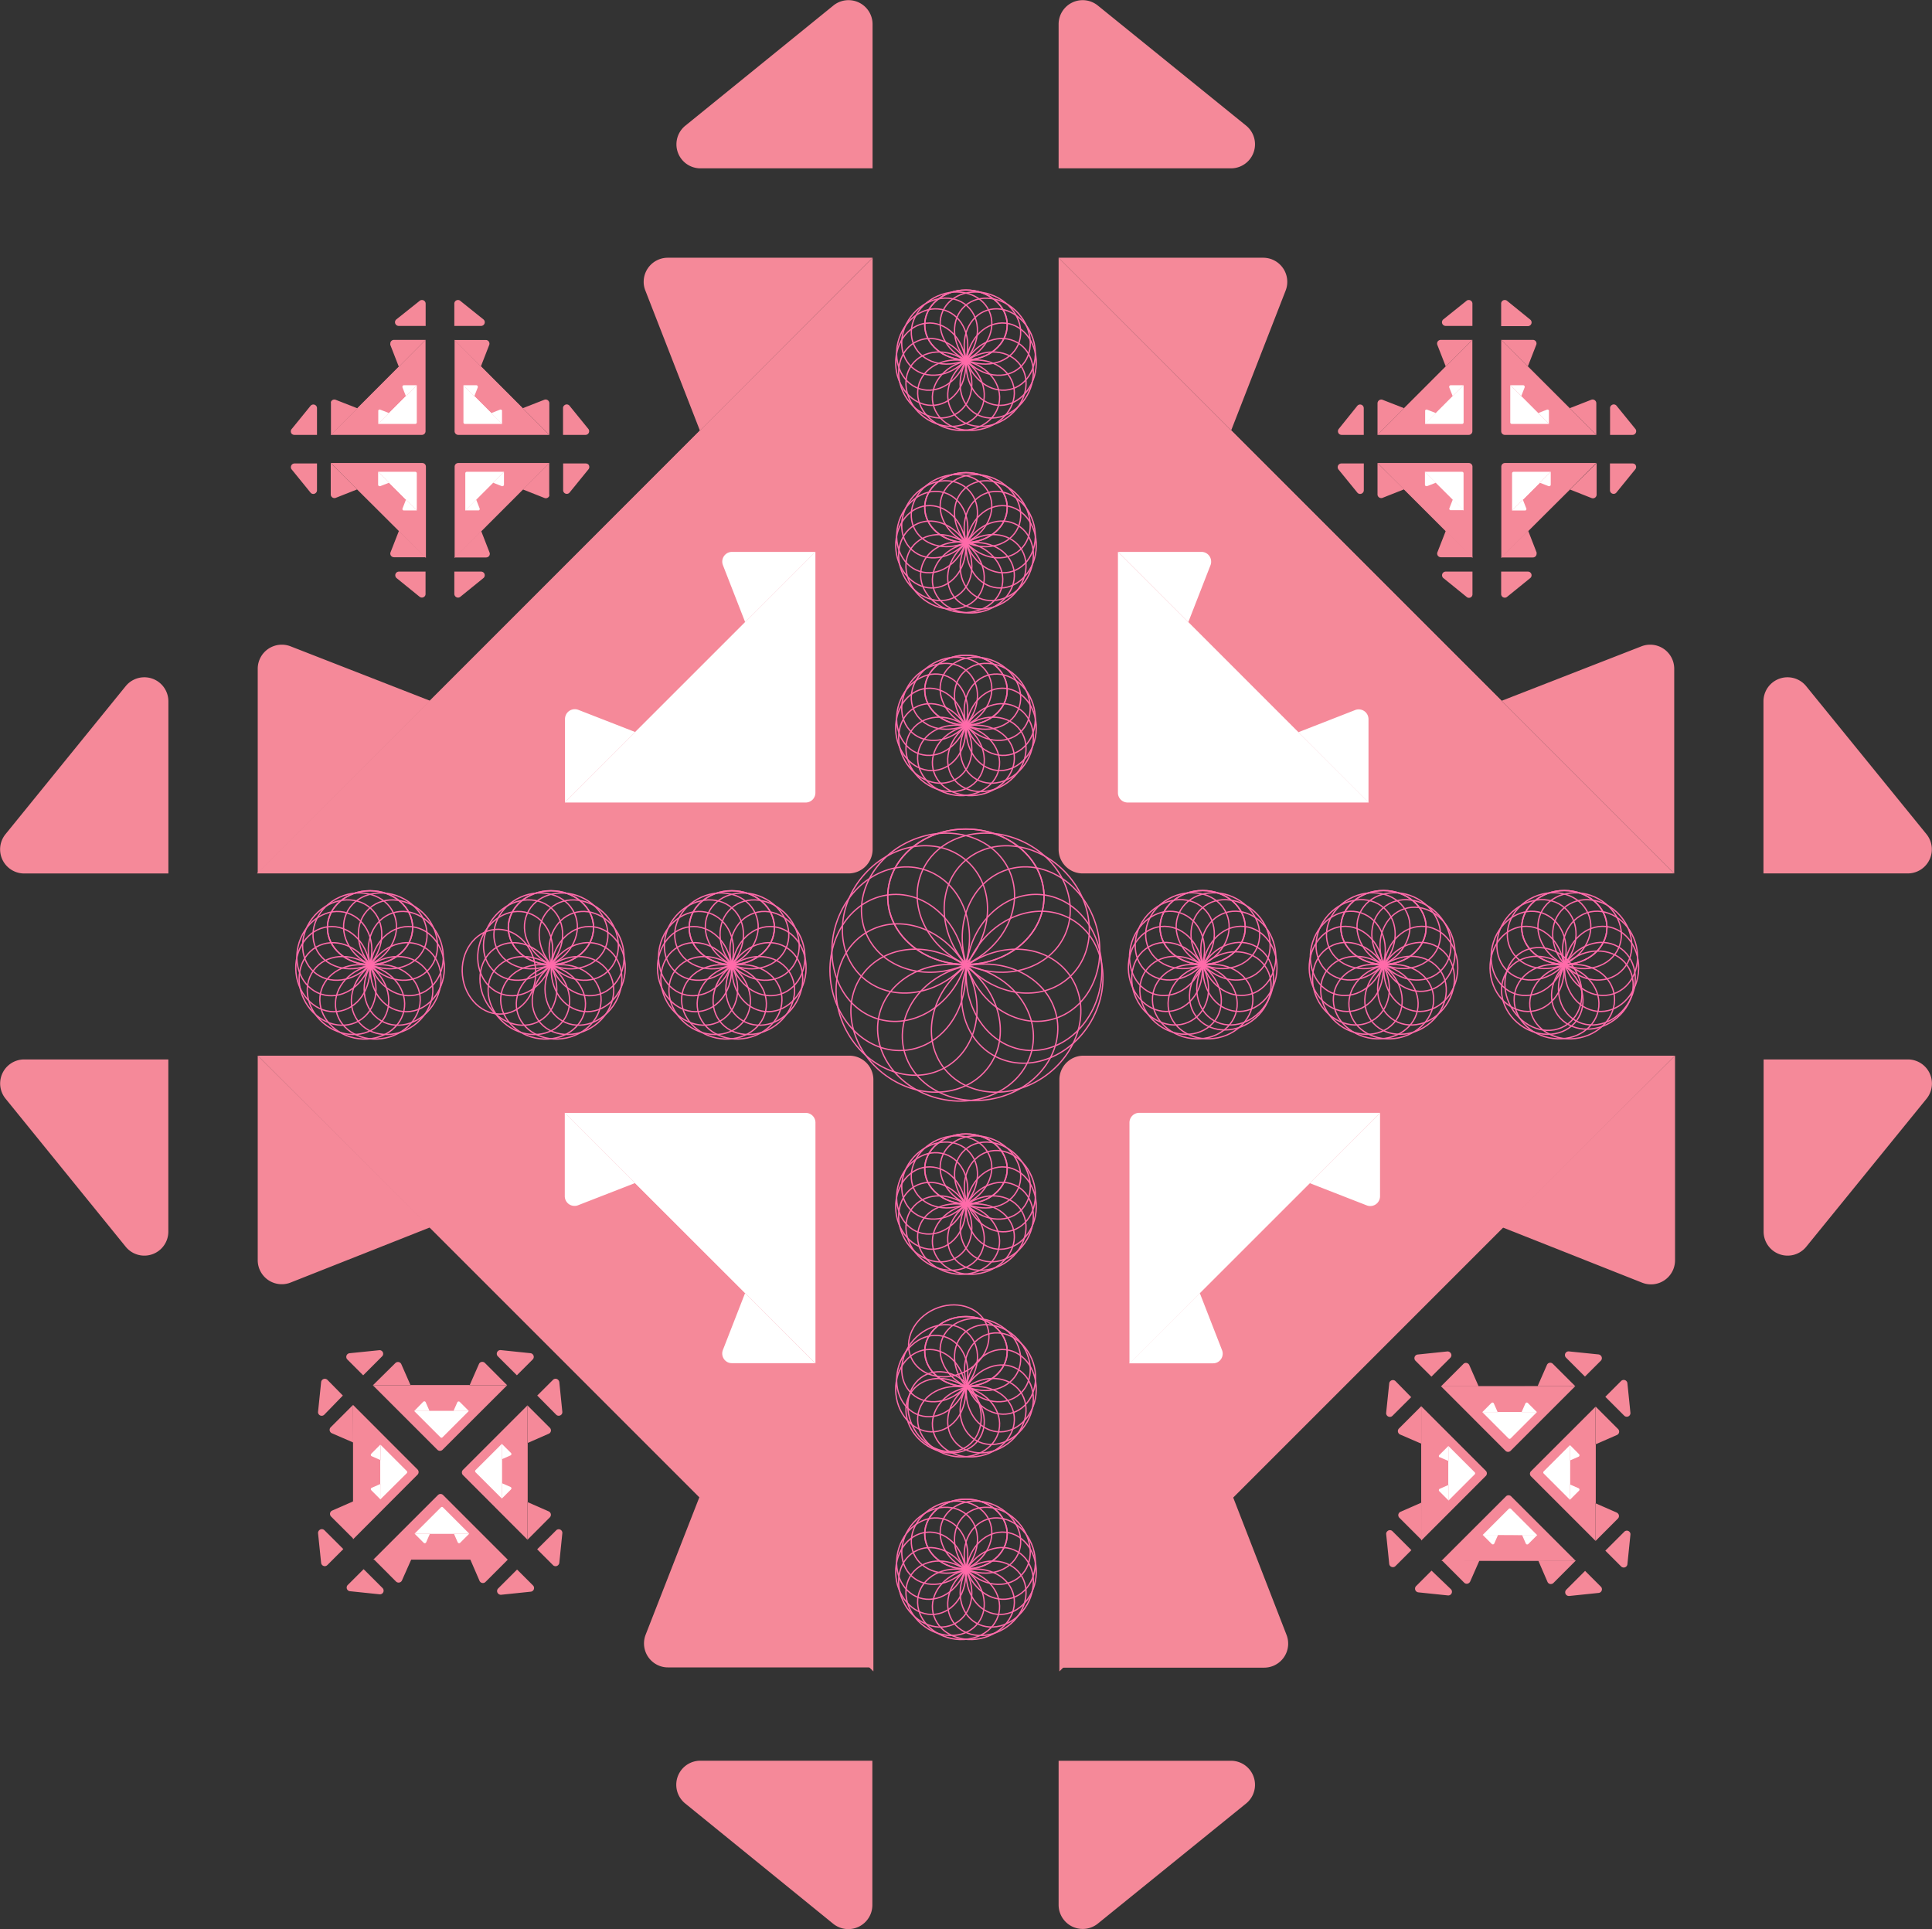 <svg xmlns="http://www.w3.org/2000/svg" viewBox="0 0 375.19 374.61"><rect x="0" y="0" width="375.19" height="374.61" fill="#333333" stroke="none"/><defs><style>.cls-1{fill:#f58999;}.cls-2{fill:#fff;}.cls-3{fill:none;stroke:#ff6aa9;stroke-miterlimit:10;stroke-width:0.25px;}</style></defs><g id="Layer_2" data-name="Layer 2"><g id="Layer_1-2" data-name="Layer 1"><path id="path1977" class="cls-1" d="M169.45,50.05H129.71A4.68,4.68,0,0,0,125,54.72a4.53,4.53,0,0,0,.33,1.71l40.23,103.26a4.67,4.67,0,0,1-6.05,6.05L56.43,125.51a4.68,4.68,0,0,0-6.38,4.35v39.75Z"/><path id="path1985" class="cls-1" d="M325.13,169.61H210.25a4.68,4.68,0,0,1-4.67-4.68V50.05"/><path id="path1997" class="cls-1" d="M205.73,323.84h39.75a4.67,4.67,0,0,0,4.36-6.37L209.76,214.26a4.66,4.66,0,0,1,6.07-6l103.06,40.82a4.67,4.67,0,0,0,6.07-2.62,4.82,4.82,0,0,0,.33-1.72V205Z"/><path id="path1975" class="cls-1" d="M49.9,169.61H164.79a4.68,4.68,0,0,0,4.67-4.68V50.05"/><path id="path1987" class="cls-1" d="M325.13,169.61V129.86a4.67,4.67,0,0,0-6.37-4.35L215.49,165.75a4.67,4.67,0,0,1-6.05-6.05L249.67,56.42a4.68,4.68,0,0,0-4.35-6.37H205.58"/><path id="path1995" class="cls-1" d="M325.29,205H210.4a4.67,4.67,0,0,0-4.67,4.67V324.57"/><path id="path2005" class="cls-1" d="M50.05,205H164.94a4.67,4.67,0,0,1,4.67,4.67V324.57"/><path id="path2007" class="cls-1" d="M50.05,205v39.7a4.67,4.67,0,0,0,6.4,4.35l103.18-40.83a4.68,4.68,0,0,1,6.07,6.05L125.37,317.47a4.66,4.66,0,0,0,2.65,6,4.5,4.5,0,0,0,1.7.32h39.73"/><path id="path1981" class="cls-1" d="M205.58,32.7v-28a4.67,4.67,0,0,1,7.62-3.62L242,24.4A4.67,4.67,0,0,1,239,32.69H205.58"/><path id="path1983" class="cls-1" d="M169.45,32.7v-28a4.67,4.67,0,0,0-7.62-3.62L133.1,24.4A4.66,4.66,0,0,0,136,32.69h33.42"/><path id="path1991" class="cls-1" d="M342.49,205.73v33.42a4.66,4.66,0,0,0,8.29,2.94l23.36-28.74a4.68,4.68,0,0,0-3.63-7.62h-28"/><path id="path1993" class="cls-1" d="M342.49,169.61h28a4.68,4.68,0,0,0,3.63-7.62l-23.37-28.75a4.67,4.67,0,0,0-8.29,2.95v33.42"/><path id="path2001" class="cls-1" d="M169.45,341.91H136a4.67,4.67,0,0,0-2.95,8.29l28.74,23.36a4.67,4.67,0,0,0,7.62-3.63v-28"/><path id="path2003" class="cls-1" d="M205.58,341.91v28a4.68,4.68,0,0,0,7.62,3.63L242,350.21a4.67,4.67,0,0,0-2.95-8.29H205.58"/><path id="path2011" class="cls-1" d="M32.7,169.61V136.19a4.67,4.67,0,0,0-8.29-2.95L1.06,162a4.68,4.68,0,0,0,3.62,7.62h28"/><path id="path2013" class="cls-1" d="M32.7,205.73h-28a4.67,4.67,0,0,0-3.62,7.62L24.4,242.09a4.66,4.66,0,0,0,8.29-2.94V205.73"/><g id="g2019"><path id="path2015" class="cls-1" d="M279.83,269.19l12.53,12.54a.71.71,0,0,0,1,0h0l12.54-12.54"/><path id="path2017" class="cls-1" d="M305.92,269.19l-4.34-4.33a.71.71,0,0,0-1-.05.8.8,0,0,0-.18.27l-6.87,15.65a.7.7,0,0,1-.92.4.66.66,0,0,1-.4-.4l-6.87-15.63a.72.72,0,0,0-.93-.39.7.7,0,0,0-.24.17l-4.34,4.34Z"/></g><path id="path2021" class="cls-1" d="M311.75,271.24l3.06-3.06a.72.72,0,0,1,1.23.44l.58,5.68a.71.71,0,0,1-1.22.59l-3.65-3.65"/><path id="path2023" class="cls-1" d="M307.81,267.3l3.06-3.06a.7.7,0,0,0,0-1,.75.75,0,0,0-.47-.23l-5.68-.58a.71.71,0,0,0-.59,1.22l3.65,3.65"/><g id="g2029"><path id="path2025" class="cls-1" d="M309.86,299.23l-12.54-12.54a.7.7,0,0,1,0-1v0l12.54-12.53"/><path id="path2027" class="cls-1" d="M309.86,299.23l4.33-4.34a.7.7,0,0,0,0-1,.81.81,0,0,0-.24-.17l-15.66-6.87a.7.7,0,0,1-.4-.92.69.69,0,0,1,.4-.4L314,278.66a.71.71,0,0,0,.38-.93.66.66,0,0,0-.17-.24l-4.33-4.34"/></g><path id="path2031" class="cls-1" d="M307.81,305.06l-3.65,3.65a.72.72,0,0,0,0,1,.76.76,0,0,0,.59.21l5.68-.59a.71.71,0,0,0,.66-.76.69.69,0,0,0-.22-.47l-3.06-3.06"/><path id="path2033" class="cls-1" d="M311.75,301.12l3.06,3.06a.72.72,0,0,0,1.23-.43l.58-5.69a.7.7,0,0,0-1.22-.58l-3.65,3.64"/><g id="g2039"><path id="path2035" class="cls-1" d="M306,303.1l-12.54-12.53a.71.71,0,0,0-1,0l0,0L279.92,303.1"/><path id="path2037" class="cls-1" d="M280,303l4.34,4.34a.71.71,0,0,0,1,0,.81.81,0,0,0,.17-.24l6.89-15.64a.71.71,0,0,1,.92-.4.78.78,0,0,1,.4.4l6.79,15.7a.7.7,0,0,0,.92.39.6.6,0,0,0,.25-.16l4.33-4.34Z"/></g><path id="path2041" class="cls-1" d="M274.07,301l-3.65-3.65a.7.7,0,0,0-1,0,.68.68,0,0,0-.22.63l.58,5.68a.71.71,0,0,0,.76.66.69.69,0,0,0,.47-.22l3.06-3.06"/><path id="path2043" class="cls-1" d="M278,305,275,308a.72.72,0,0,0,0,1,.74.74,0,0,0,.47.22l5.68.59a.72.72,0,0,0,.81-.6.7.7,0,0,0-.22-.63L278,305"/><g id="g2049"><path id="path2045" class="cls-1" d="M276,273.07l12.54,12.54a.71.71,0,0,1,0,1v0L276,299.16"/><path id="path2047" class="cls-1" d="M276,273.07l-4.33,4.33a.71.71,0,0,0,0,1,.68.68,0,0,0,.26.18l15.71,6.8a.71.71,0,0,1,.4.93.67.67,0,0,1-.4.39l-15.66,6.87a.71.71,0,0,0-.38.93.67.67,0,0,0,.16.24l4.34,4.34"/></g><path id="path2051" class="cls-1" d="M278,267.31l3.65-3.64a.7.7,0,0,0,0-1,.72.72,0,0,0-.63-.23l-5.68.59a.71.71,0,0,0-.66.76.72.72,0,0,0,.22.47l3.06,3.05"/><path id="path2053" class="cls-1" d="M274,271.26,271,268.2a.71.71,0,0,0-1,0,.69.69,0,0,0-.22.46l-.59,5.69a.72.72,0,0,0,.65.79.7.7,0,0,0,.58-.21l3.65-3.64"/><g id="g2059"><path id="path2055" class="cls-1" d="M72.4,269l12.54,12.53a.71.71,0,0,0,1,0l0,0L98.49,269"/><path id="path2057" class="cls-1" d="M98.49,269l-4.33-4.34a.72.72,0,0,0-1,0,.63.63,0,0,0-.16.24l-6.87,15.66a.71.71,0,0,1-1.32,0l-6.87-15.64a.71.71,0,0,0-.93-.38.67.67,0,0,0-.24.16L72.42,269Z"/></g><path id="path2061" class="cls-1" d="M104.33,271l3.06-3.05a.7.7,0,0,1,1,0,.78.78,0,0,1,.23.47l.58,5.69a.7.7,0,0,1-.59.8.68.68,0,0,1-.63-.22L104.33,271"/><path id="path2063" class="cls-1" d="M100.39,267.05l3.06-3.06a.71.71,0,0,0,0-1,.69.69,0,0,0-.47-.22l-5.68-.59a.71.71,0,0,0-.59,1.23l3.65,3.64"/><g id="g2069"><path id="path2065" class="cls-1" d="M102.44,299,89.9,286.44a.72.72,0,0,1,0-1h0l12.54-12.54"/><path id="path2067" class="cls-1" d="M102.44,299l4.33-4.34a.72.72,0,0,0-.22-1.17L90.9,286.62a.72.72,0,0,1,0-1.33l15.65-6.87a.7.7,0,0,0,.39-.92.74.74,0,0,0-.17-.25l-4.33-4.33"/></g><path id="path2071" class="cls-1" d="M100.39,304.81l-3.65,3.65a.71.71,0,0,0,0,1,.73.73,0,0,0,.63.22l5.68-.59a.71.71,0,0,0,.66-.76.69.69,0,0,0-.22-.47l-3.06-3.06"/><path id="path2073" class="cls-1" d="M104.33,300.87l3.06,3.06a.7.7,0,0,0,1,0,.75.75,0,0,0,.23-.46l.58-5.69a.71.71,0,0,0-.6-.81.7.7,0,0,0-.62.23l-3.65,3.64"/><g id="g2079"><path id="path2075" class="cls-1" d="M98.59,302.86,86.05,290.32a.71.71,0,0,0-1,0h0L72.5,302.86"/><path id="path2077" class="cls-1" d="M72.58,302.78l4.33,4.34a.72.72,0,0,0,1,0,.63.63,0,0,0,.16-.24L85,291.27a.71.71,0,0,1,.93-.4.67.67,0,0,1,.39.4l6.8,15.7a.72.72,0,0,0,.92.39.85.85,0,0,0,.25-.17l4.33-4.33Z"/></g><path id="path2081" class="cls-1" d="M66.65,300.79,63,297.15a.71.71,0,0,0-1,0,.72.72,0,0,0-.23.63l.59,5.69a.72.72,0,0,0,.76.66.75.75,0,0,0,.47-.23l3.06-3.06"/><path id="path2083" class="cls-1" d="M70.59,304.74l-3.06,3.05a.71.71,0,0,0,0,1A.69.69,0,0,0,68,309l5.68.59a.71.71,0,0,0,.81-.6.74.74,0,0,0-.22-.63l-3.65-3.64"/><g id="g2089"><path id="path2085" class="cls-1" d="M68.56,272.82l12.53,12.54a.72.72,0,0,1,0,1h0L68.56,298.92"/><path id="path2087" class="cls-1" d="M68.56,272.82l-4.34,4.34a.71.71,0,0,0,0,1,.7.7,0,0,0,.25.17l15.71,6.8a.72.72,0,0,1,0,1.33l-15.66,6.87a.7.7,0,0,0-.38.92.67.67,0,0,0,.16.25l4.34,4.33"/></g><path id="path2091" class="cls-1" d="M70.53,267.07l3.64-3.65a.7.7,0,0,0-.58-1.22l-5.69.58a.71.71,0,0,0-.65.76.69.69,0,0,0,.22.47l3.06,3.06"/><path id="path2093" class="cls-1" d="M66.58,271l-3-3.05a.72.72,0,0,0-1,0,.69.69,0,0,0-.22.47l-.59,5.68a.71.71,0,0,0,1.23.59L66.58,271"/><g id="g2099"><path id="path2095" class="cls-1" d="M64.21,84.45H81.93a.71.71,0,0,0,.71-.71V66"/><path id="path2097" class="cls-1" d="M82.66,66H76.52a.7.7,0,0,0-.72.7.69.69,0,0,0,0,.28l6.21,15.94a.7.7,0,0,1-.36.93.68.68,0,0,1-.59,0L65.2,77.64a.71.71,0,0,0-.93.39.69.69,0,0,0,0,.28v6.14Z"/></g><path id="path2101" class="cls-1" d="M88.23,63.32V59a.7.7,0,0,1,.68-.74.65.65,0,0,1,.5.18L93.85,62A.71.71,0,0,1,94,63a.72.72,0,0,1-.61.29H88.24"/><path id="path2103" class="cls-1" d="M82.66,63.32V59a.71.71,0,0,0-.68-.74.68.68,0,0,0-.51.18L77,62a.71.71,0,0,0-.15,1,.72.72,0,0,0,.6.29h5.16"/><g id="g2109"><path id="path2105" class="cls-1" d="M106.68,84.45H89a.72.72,0,0,1-.72-.7h0V66"/><path id="path2107" class="cls-1" d="M106.68,84.45V78.31a.72.72,0,0,0-1-.67L89.76,83.85a.71.71,0,0,1-.94-.36.69.69,0,0,1,0-.58L95,67a.72.72,0,0,0-.39-.93.71.71,0,0,0-.29-.05H88.23"/></g><path id="path2111" class="cls-1" d="M109.36,90v5.16a.71.71,0,0,0,.67.74.7.7,0,0,0,.61-.29l3.6-4.43a.72.72,0,0,0,0-1,.78.78,0,0,0-.51-.18h-4.32"/><path id="path2113" class="cls-1" d="M109.36,84.45h4.31a.71.71,0,0,0,.74-.68.68.68,0,0,0-.18-.51l-3.6-4.43a.7.7,0,0,0-1-.15.68.68,0,0,0-.29.6v5.16"/><g id="g2119"><path id="path2115" class="cls-1" d="M106.7,89.91H89a.71.71,0,0,0-.71.71v17.73"/><path id="path2117" class="cls-1" d="M88.25,108.25h6.14a.71.71,0,0,0,.73-.7.71.71,0,0,0-.06-.28L88.87,91.34a.72.72,0,0,1,.37-.94.69.69,0,0,1,.58,0l15.91,6.3a.72.72,0,0,0,.93-.38.58.58,0,0,0,0-.29V89.91Z"/></g><path id="path2121" class="cls-1" d="M82.66,111H77.5a.71.71,0,0,0-.74.68.73.73,0,0,0,.28.6l4.44,3.6a.72.72,0,0,0,1-.09.67.67,0,0,0,.16-.47V111"/><path id="path2123" class="cls-1" d="M88.23,111v4.32a.73.73,0,0,0,.72.73.71.71,0,0,0,.46-.17l4.44-3.6a.71.71,0,0,0-.46-1.28H88.24"/><g id="g2129"><path id="path2125" class="cls-1" d="M64.23,89.91H82a.71.71,0,0,1,.71.71v17.73"/><path id="path2127" class="cls-1" d="M64.23,89.91V96a.71.71,0,0,0,.7.72.61.61,0,0,0,.29-.05l15.92-6.3a.7.7,0,0,1,.94.35.69.69,0,0,1,0,.58l-6.23,15.93a.7.7,0,0,0,.38.92.75.75,0,0,0,.29.06h6.14"/></g><path id="path2131" class="cls-1" d="M61.56,84.45V79.29a.71.71,0,0,0-.68-.74.72.72,0,0,0-.6.29l-3.6,4.43a.71.71,0,0,0,0,1,.78.78,0,0,0,.51.18h4.32"/><path id="path2133" class="cls-1" d="M61.56,90H57.23a.71.71,0,0,0-.74.68.68.68,0,0,0,.18.51l3.6,4.43a.7.7,0,0,0,1,.15.7.7,0,0,0,.29-.6V90"/><path id="path1973" class="cls-1" d="M285.94,111h-5.16a.71.71,0,0,0-.45,1.28l4.44,3.6a.7.7,0,0,0,1,0,.73.73,0,0,0,.18-.51V111"/><g id="g2139"><path id="path2135" class="cls-1" d="M267.49,84.45h17.73a.71.71,0,0,0,.71-.71V66"/><path id="path2137" class="cls-1" d="M285.94,66h-6.13a.71.71,0,0,0-.73.69.93.93,0,0,0,.05.29l6.22,15.94a.71.71,0,0,1-.38.93.68.68,0,0,1-.56,0L268.5,77.64a.73.73,0,0,0-.94.42.74.74,0,0,0-.05.25v6.14Z"/></g><path id="path2141" class="cls-1" d="M291.52,63.32V59a.69.69,0,0,1,.68-.74.68.68,0,0,1,.5.18l4.44,3.6a.71.71,0,0,1,.15,1,.72.72,0,0,1-.61.29h-5.15"/><path id="path2143" class="cls-1" d="M285.94,63.32V59a.7.7,0,0,0-.68-.74.65.65,0,0,0-.5.18L280.32,62a.71.71,0,0,0-.15,1,.72.72,0,0,0,.6.29h5.16"/><g id="g2149"><path id="path2145" class="cls-1" d="M310,84.45H292.24a.71.71,0,0,1-.71-.71V66"/><path id="path2147" class="cls-1" d="M310,84.45V78.31a.72.72,0,0,0-1-.67l-15.93,6.21a.72.72,0,0,1-.94-.94L298.32,67a.7.7,0,0,0-.67-1h-6.13"/></g><path id="path2151" class="cls-1" d="M312.65,90v5.16a.71.71,0,0,0,.68.74.69.69,0,0,0,.6-.29l3.6-4.43a.72.72,0,0,0,0-1A.78.78,0,0,0,317,90h-4.32"/><path id="path2153" class="cls-1" d="M312.65,84.45H317a.71.71,0,0,0,.74-.68.68.68,0,0,0-.18-.51l-3.6-4.43a.7.7,0,0,0-1-.15.68.68,0,0,0-.29.6v5.16"/><g id="g2159"><path id="path2155" class="cls-1" d="M310,89.91H292.26a.71.71,0,0,0-.71.71v17.73"/><path id="path2157" class="cls-1" d="M291.54,108.25h6.13a.71.71,0,0,0,.73-.7.92.92,0,0,0,0-.28l-6.19-15.93a.71.71,0,0,1,.95-.93l15.9,6.3a.72.72,0,0,0,1-.67V89.91Z"/></g><path id="path2161" class="cls-1" d="M291.52,111v4.32a.7.7,0,0,0,.67.74.68.68,0,0,0,.51-.18l4.44-3.6a.71.71,0,0,0-.46-1.28h-5.15"/><g id="g2167"><path id="path2163" class="cls-1" d="M267.51,89.91h17.73a.71.71,0,0,1,.71.71v17.73"/><path id="path2165" class="cls-1" d="M267.51,89.91V96a.71.71,0,0,0,.7.72.58.58,0,0,0,.29-.05l15.92-6.3a.71.71,0,0,1,.95.35.73.73,0,0,1,0,.58l-6.22,15.93a.7.7,0,0,0,.38.92.72.72,0,0,0,.29.06H286"/></g><path id="path2169" class="cls-1" d="M264.84,84.45V79.29a.72.72,0,0,0-.68-.74.7.7,0,0,0-.6.29L260,83.27a.72.72,0,0,0,.06,1,.77.77,0,0,0,.5.18h4.33"/><path id="path2171" class="cls-1" d="M264.84,90h-4.33a.72.72,0,0,0-.56,1.19l3.61,4.43a.7.7,0,0,0,1,.15.7.7,0,0,0,.29-.6V90"/><g id="Koltuk_Benzeri_Olanlar" data-name="Koltuk Benzeri Olanlar"><g id="g2302"><g id="g2202"><g id="g2182"><path id="path2178" class="cls-2" d="M109.68,155.84h46.77a1.89,1.89,0,0,0,1.9-1.89V107.17"/><path id="path2180" class="cls-2" d="M158.36,107.17H142.17a1.9,1.9,0,0,0-1.91,1.87,2,2,0,0,0,.14.73l16.38,42a1.89,1.89,0,0,1-2.46,2.46l-42-16.38a1.9,1.9,0,0,0-2.46,1.06,2,2,0,0,0-.14.71v16.18Z"/></g><g id="g2188"><path id="path2184" class="cls-2" d="M265.79,155.84H219a1.89,1.89,0,0,1-1.9-1.89V107.17"/><path id="path2186" class="cls-2" d="M217.12,107.17h16.17a1.88,1.88,0,0,1,1.91,1.88,1.8,1.8,0,0,1-.13.72l-16.39,42.05a1.9,1.9,0,0,0,2.47,2.46l42-16.39a1.9,1.9,0,0,1,2.47,1.05,2,2,0,0,1,.14.72v16.18Z"/></g><g id="g2194"><path id="path2190" class="cls-2" d="M158.36,264.75V218a1.89,1.89,0,0,0-1.9-1.89H109.68"/><path id="path2192" class="cls-2" d="M109.68,216.09v16.18a1.88,1.88,0,0,0,1.88,1.9,1.69,1.69,0,0,0,.71-.13l42.05-16.38a1.89,1.89,0,0,1,2.46,1.06,1.86,1.86,0,0,1,0,1.39l-16.38,42a1.89,1.89,0,0,0,1,2.46,1.83,1.83,0,0,0,.73.14h16.18Z"/></g><g id="g2200"><path id="path2196" class="cls-2" d="M219.34,264.78V218a1.9,1.9,0,0,1,1.9-1.9H268"/><path id="path2198" class="cls-2" d="M268,216.11v16.18a1.9,1.9,0,0,1-1.88,1.91,1.83,1.83,0,0,1-.73-.14l-42-16.38a1.89,1.89,0,0,0-2.46,2.46l16.37,42a1.88,1.88,0,0,1-1,2.46,1.83,1.83,0,0,1-.73.14H219.33Z"/></g></g><g id="g2300"><g id="g2208"><path id="path2204" class="cls-2" d="M287.85,274.21l5.1,5.11a.31.31,0,0,0,.42,0h0l5.1-5.11"/><path id="path2206" class="cls-2" d="M298.47,274.21l-1.76-1.76a.29.29,0,0,0-.42,0l-.06.08-2.8,6.37a.28.28,0,0,1-.38.15.28.28,0,0,1-.15-.15l-2.8-6.37a.29.29,0,0,0-.39-.14l-.08.05-1.76,1.77Z"/></g><g id="g2214"><path id="path2210" class="cls-2" d="M304.89,291.25l-5.11-5.11a.3.3,0,0,1,0-.41l5.11-5.11"/><path id="path2212" class="cls-2" d="M304.89,280.62l1.76,1.77a.31.31,0,0,1,0,.42l-.09.06-6.37,2.8a.28.28,0,0,0-.15.38.25.25,0,0,0,.15.15l6.37,2.8a.29.29,0,0,1,.14.39.22.22,0,0,1-.05.08l-1.77,1.77Z"/></g><g id="g2220"><path id="path2216" class="cls-2" d="M281.28,291.41l5.1-5.1a.28.28,0,0,0,0-.41h0l-5.1-5.1"/><path id="path2218" class="cls-2" d="M281.28,280.79l-1.77,1.76a.3.3,0,0,0,0,.42l.08,0,6.38,2.8a.3.3,0,0,1,0,.54l-6.37,2.79a.31.31,0,0,0-.15.4l.06.08,1.76,1.76Z"/></g><g id="g2226"><path id="path2222" class="cls-2" d="M287.93,298.07,293,293a.31.31,0,0,1,.42,0h0l5.1,5.11"/><path id="path2224" class="cls-2" d="M298.55,298.07l-1.76,1.76a.3.3,0,0,1-.42,0l-.06-.09-2.8-6.37a.28.28,0,0,0-.38-.15.28.28,0,0,0-.15.15l-2.8,6.37a.3.3,0,0,1-.39.14l-.08-.05-1.77-1.77Z"/></g><g id="g2232"><path id="path2228" class="cls-2" d="M80.43,274l5.1,5.1a.28.28,0,0,0,.41,0h0l5.1-5.1"/><path id="path2230" class="cls-2" d="M91.05,274l-1.77-1.77a.29.29,0,0,0-.41,0,.16.16,0,0,0-.06.08L86,278.67a.31.31,0,0,1-.39.15.36.36,0,0,1-.15-.15l-2.79-6.37a.29.29,0,0,0-.39-.15l-.09.06L80.44,274Z"/></g><g id="g2238"><path id="path2234" class="cls-2" d="M97.46,291l-5.11-5.1a.31.31,0,0,1,0-.42l5.11-5.1"/><path id="path2236" class="cls-2" d="M97.46,280.38l1.77,1.77a.29.29,0,0,1,0,.41.16.16,0,0,1-.08.06l-6.38,2.8a.31.31,0,0,0-.15.39.36.36,0,0,0,.15.15l6.37,2.79a.29.29,0,0,1,.15.39.24.24,0,0,1-.06.09L97.46,291Z"/></g><g id="g2244"><path id="path2240" class="cls-2" d="M73.85,291.18,79,286.07a.3.3,0,0,0,0-.41h0l-5.11-5.11"/><path id="path2242" class="cls-2" d="M73.85,280.54l-1.76,1.77a.3.3,0,0,0,0,.41l.09.06,6.37,2.8a.29.29,0,0,1,.15.39.31.31,0,0,1-.15.15l-6.36,2.79a.29.29,0,0,0-.15.39.24.24,0,0,0,.06.08l1.76,1.77Z"/></g><g id="g2250"><path id="path2246" class="cls-2" d="M80.51,297.82l5.11-5.1a.28.28,0,0,1,.41,0l5.1,5.1"/><path id="path2248" class="cls-2" d="M91.13,297.82l-1.77,1.77a.29.29,0,0,1-.41,0l-.06-.08-2.8-6.38a.3.3,0,0,0-.39-.15.31.31,0,0,0-.15.15l-2.79,6.37a.3.3,0,0,1-.39.15l-.09-.06-1.77-1.77Z"/></g><g id="g2256"><path id="path2252" class="cls-2" d="M73.43,82.32h7.22a.29.29,0,0,0,.29-.29V74.81"/><path id="path2254" class="cls-2" d="M80.94,74.81h-2.5a.29.29,0,0,0-.29.3.36.36,0,0,0,0,.1L80.7,81.7a.3.3,0,0,1-.17.38.26.26,0,0,1-.21,0l-6.48-2.53a.3.3,0,0,0-.38.17.36.36,0,0,0,0,.11v2.49Z"/></g><g id="g2262"><path id="path2258" class="cls-2" d="M97.52,82.32H90.31A.29.29,0,0,1,90,82V74.81"/><path id="path2260" class="cls-2" d="M90,74.81h2.5a.29.29,0,0,1,.29.3.36.36,0,0,1,0,.1L90.25,81.7a.3.3,0,0,0,.17.38.26.26,0,0,0,.21,0l6.48-2.53a.3.3,0,0,1,.38.17.2.2,0,0,1,0,.11v2.49Z"/></g><g id="g2268"><path id="path2264" class="cls-2" d="M80.94,99.13V91.91a.29.29,0,0,0-.29-.29H73.43"/><path id="path2266" class="cls-2" d="M73.43,91.62v2.5a.29.29,0,0,0,.3.29l.1,0,6.49-2.53a.3.3,0,0,1,.38.17.26.26,0,0,1,0,.21l-2.53,6.48a.3.3,0,0,0,.17.38l.1,0h2.5Z"/></g><g id="g2274"><path id="path2270" class="cls-2" d="M90.36,99.14V91.92a.29.29,0,0,1,.28-.3h7.23"/><path id="path2272" class="cls-2" d="M97.87,91.62v2.5a.3.3,0,0,1-.3.29.18.18,0,0,1-.1,0L91,91.87a.29.29,0,0,0-.38.16.28.28,0,0,0,0,.22l2.52,6.48a.29.29,0,0,1-.16.38l-.11,0H90.36Z"/></g><g id="g2280"><path id="path2276" class="cls-2" d="M276.72,82.32h7.21a.29.29,0,0,0,.3-.29V74.81"/><path id="path2278" class="cls-2" d="M284.22,74.81h-2.49a.3.3,0,0,0-.3.3.36.36,0,0,0,0,.1L284,81.7a.3.3,0,0,1-.17.38.26.26,0,0,1-.21,0l-6.48-2.53a.3.3,0,0,0-.38.17.2.2,0,0,0,0,.11v2.49Z"/></g><g id="g2286"><path id="path2282" class="cls-2" d="M300.8,82.32h-7.22a.29.29,0,0,1-.29-.29V74.81"/><path id="path2284" class="cls-2" d="M293.3,74.81h2.49a.29.29,0,0,1,.3.3.36.36,0,0,1,0,.1l-2.53,6.49a.3.3,0,0,0,.17.38.26.26,0,0,0,.21,0l6.48-2.53a.3.3,0,0,1,.38.17.36.36,0,0,1,0,.11v2.49Z"/></g><g id="g2292"><path id="path2288" class="cls-2" d="M284.22,99.13V91.91a.29.29,0,0,0-.29-.29h-7.22"/><path id="path2290" class="cls-2" d="M276.72,91.62v2.5a.29.29,0,0,0,.29.29l.11,0,6.48-2.53A.3.3,0,0,1,284,92a.38.38,0,0,1,0,.21l-2.53,6.48a.29.29,0,0,0,.17.38l.1,0h2.49Z"/></g><g id="g2298"><path id="path2294" class="cls-2" d="M293.64,99.14V91.92a.3.3,0,0,1,.29-.3h7.22"/><path id="path2296" class="cls-2" d="M301.15,91.62v2.5a.29.29,0,0,1-.29.29.22.22,0,0,1-.11,0l-6.49-2.52a.29.29,0,0,0-.38.16.41.41,0,0,0,0,.22l2.53,6.48a.3.3,0,0,1-.17.38l-.1,0h-2.5Z"/></g></g></g></g><ellipse id="ellipse2305" class="cls-3" cx="187.57" cy="174.14" rx="15.18" ry="13.15"/><ellipse id="ellipse2307" class="cls-3" cx="192.98" cy="175.29" rx="13.15" ry="15.18" transform="translate(-45.65 280.29) rotate(-66)"/><ellipse id="ellipse2309" class="cls-3" cx="197.45" cy="178.54" rx="13.15" ry="15.18" transform="translate(-68.75 177.98) rotate(-42)"/><ellipse id="ellipse2311" class="cls-3" cx="200.22" cy="183.33" rx="13.15" ry="15.18" transform="translate(-46.85 70.85) rotate(-18)"/><ellipse id="ellipse2313" class="cls-3" cx="200.8" cy="188.84" rx="15.18" ry="13.15" transform="translate(-7.99 368.8) rotate(-84)"/><ellipse id="ellipse2315" class="cls-3" cx="200.45" cy="191.69" rx="15.23" ry="13.2" transform="translate(-65.62 269.97) rotate(-60.11)"/><ellipse id="ellipse2317" class="cls-3" cx="195.39" cy="198.21" rx="15.18" ry="13.15" transform="translate(-79.19 152.7) rotate(-36)"/><ellipse id="ellipse2319" class="cls-3" cx="190.33" cy="200.46" rx="15.18" ry="13.15" transform="translate(-37.52 43.95) rotate(-12)"/><ellipse id="ellipse2321" class="cls-3" cx="184.8" cy="200.46" rx="13.15" ry="15.18" transform="matrix(0.21, -0.98, 0.98, 0.21, -49.7, 339.55)"/><ellipse id="ellipse2323" class="cls-3" cx="179.75" cy="198.21" rx="13.15" ry="15.18" transform="translate(-86.26 227.12) rotate(-54)"/><ellipse id="ellipse2325" class="cls-3" cx="176.05" cy="194.1" rx="13.15" ry="15.18" transform="translate(-73.46 114.03) rotate(-30)"/><ellipse id="ellipse2327" class="cls-3" cx="174.34" cy="188.84" rx="13.15" ry="15.18" transform="translate(-18.78 19.26) rotate(-6)"/><ellipse id="ellipse2329" class="cls-3" cx="174.91" cy="183.34" rx="15.18" ry="13.15" transform="translate(-53.5 293.04) rotate(-72)"/><ellipse id="ellipse2331" class="cls-3" cx="177.68" cy="178.54" rx="15.18" ry="13.15" transform="translate(-73.89 191.11) rotate(-48)"/><ellipse id="ellipse2333" class="cls-3" cx="182.16" cy="175.29" rx="15.18" ry="13.15" transform="translate(-55.55 89.25) rotate(-24)"/><ellipse id="ellipse2335" class="cls-3" cx="187.57" cy="174.14" rx="15.18" ry="13.15"/><g id="g2371"><ellipse id="ellipse2339" class="cls-3" cx="233.55" cy="180.1" rx="8.28" ry="7.17"/><ellipse id="ellipse2341" class="cls-3" cx="236.52" cy="180.73" rx="7.17" ry="8.28" transform="translate(-24.79 323.29) rotate(-66)"/><ellipse id="ellipse2343" class="cls-3" cx="238.97" cy="182.51" rx="7.17" ry="8.28" transform="translate(-60.74 206.78) rotate(-42)"/><ellipse id="ellipse2345" class="cls-3" cx="240.48" cy="185.13" rx="7.17" ry="8.28" transform="translate(-45.44 83.37) rotate(-18)"/><ellipse id="ellipse2347" class="cls-3" cx="240.8" cy="188.15" rx="8.28" ry="7.17" transform="translate(28.52 407.96) rotate(-84)"/><ellipse id="ellipse2349" class="cls-3" cx="239.87" cy="191.03" rx="8.28" ry="7.17" transform="translate(-45.5 303.24) rotate(-60)"/><ellipse id="ellipse2351" class="cls-3" cx="238.92" cy="192.42" rx="8.29" ry="7.19" transform="translate(-67.49 177.55) rotate(-36.07)"/><ellipse id="ellipse2353" class="cls-3" cx="235.07" cy="194.51" rx="8.28" ry="7.17" transform="translate(-35.3 53.12) rotate(-12)"/><ellipse id="ellipse2355" class="cls-3" cx="232.04" cy="194.51" rx="7.17" ry="8.28" transform="translate(-6.47 381.04) rotate(-78)"/><ellipse id="ellipse2357" class="cls-3" cx="229.27" cy="193.28" rx="7.17" ry="8.28" transform="translate(-61.86 265.16) rotate(-54)"/><ellipse id="ellipse2359" class="cls-3" cx="227.24" cy="191.03" rx="7.17" ry="8.28" transform="translate(-65.07 139.21) rotate(-30)"/><ellipse id="ellipse2361" class="cls-3" cx="226.31" cy="188.15" rx="7.17" ry="8.28" transform="translate(-18.43 24.69) rotate(-6)"/><ellipse id="ellipse2363" class="cls-3" cx="226.62" cy="185.14" rx="8.28" ry="7.17" transform="translate(-19.48 343.46) rotate(-72)"/><ellipse id="ellipse2365" class="cls-3" cx="228.14" cy="182.51" rx="8.28" ry="7.17" transform="translate(-60.15 229.92) rotate(-48)"/><ellipse id="ellipse2367" class="cls-3" cx="230.59" cy="180.73" rx="8.28" ry="7.17" transform="translate(-53.57 109.41) rotate(-24)"/><ellipse id="ellipse2369" class="cls-3" cx="233.55" cy="180.1" rx="8.28" ry="7.17"/></g><g id="g2405"><ellipse id="ellipse2373" class="cls-3" cx="268.67" cy="180.1" rx="8.28" ry="7.17"/><ellipse id="ellipse2375" class="cls-3" cx="271.64" cy="180.72" rx="7.17" ry="8.28" transform="translate(-3.95 355.37) rotate(-66)"/><ellipse id="ellipse2377" class="cls-3" cx="274.09" cy="182.51" rx="7.17" ry="8.28" transform="translate(-51.72 230.28) rotate(-42)"/><ellipse id="ellipse2379" class="cls-3" cx="275.28" cy="184.33" rx="7.17" ry="8.27" transform="translate(-43.6 94.49) rotate(-18.07)"/><ellipse id="ellipse2381" class="cls-3" cx="275.92" cy="188.15" rx="8.28" ry="7.17" transform="translate(59.96 442.89) rotate(-84)"/><ellipse id="ellipse2383" class="cls-3" cx="274.99" cy="191.03" rx="8.28" ry="7.17" transform="translate(-27.94 333.66) rotate(-60)"/><ellipse id="ellipse2385" class="cls-3" cx="272.96" cy="193.28" rx="8.28" ry="7.17" transform="translate(-61.48 197.35) rotate(-36)"/><ellipse id="ellipse2387" class="cls-3" cx="270.19" cy="194.51" rx="8.28" ry="7.17" transform="translate(-34.54 60.43) rotate(-12)"/><ellipse id="ellipse2389" class="cls-3" cx="267.16" cy="194.52" rx="7.17" ry="8.28" transform="translate(21.35 415.39) rotate(-78)"/><ellipse id="ellipse2391" class="cls-3" cx="264.39" cy="193.28" rx="7.17" ry="8.28" transform="translate(-47.38 293.57) rotate(-54)"/><ellipse id="ellipse2393" class="cls-3" cx="262.36" cy="191.03" rx="7.17" ry="8.28" transform="translate(-60.37 156.77) rotate(-30)"/><ellipse id="ellipse2395" class="cls-3" cx="261.42" cy="188.15" rx="7.17" ry="8.28" transform="translate(-18.23 28.36) rotate(-6)"/><ellipse id="ellipse2397" class="cls-3" cx="261.74" cy="185.13" rx="8.28" ry="7.17" transform="translate(4.79 376.86) rotate(-72)"/><ellipse id="ellipse2399" class="cls-3" cx="263.26" cy="182.51" rx="8.28" ry="7.17" transform="translate(-48.53 256.02) rotate(-48)"/><ellipse id="ellipse2401" class="cls-3" cx="265.71" cy="180.73" rx="8.28" ry="7.17" transform="translate(-50.54 123.7) rotate(-24)"/><ellipse id="ellipse2403" class="cls-3" cx="268.67" cy="180.1" rx="8.28" ry="7.17"/></g><g id="g2439"><ellipse id="ellipse2407" class="cls-3" cx="303.79" cy="180.1" rx="8.28" ry="7.17"/><ellipse id="ellipse2409" class="cls-3" cx="306.76" cy="180.73" rx="7.17" ry="8.28" transform="translate(16.89 387.46) rotate(-66)"/><ellipse id="ellipse2411" class="cls-3" cx="309.21" cy="182.51" rx="7.17" ry="8.28" transform="translate(-42.7 253.78) rotate(-42)"/><ellipse id="ellipse2413" class="cls-3" cx="310.73" cy="185.13" rx="7.17" ry="8.28" transform="translate(-42 105.08) rotate(-18)"/><ellipse id="ellipse2415" class="cls-3" cx="311.04" cy="188.15" rx="8.28" ry="7.17" transform="translate(91.41 477.82) rotate(-84)"/><ellipse id="ellipse2417" class="cls-3" cx="310.11" cy="191.03" rx="8.28" ry="7.17" transform="translate(-10.38 364.07) rotate(-60)"/><ellipse id="ellipse2419" class="cls-3" cx="309.23" cy="192.27" rx="8.29" ry="7.19" transform="translate(-53.92 218.92) rotate(-36.07)"/><ellipse id="ellipse2421" class="cls-3" cx="305.31" cy="194.51" rx="8.28" ry="7.17" transform="translate(-33.77 67.73) rotate(-12)"/><ellipse id="ellipse2423" class="cls-3" cx="302.28" cy="194.51" rx="7.17" ry="8.28" transform="translate(49.17 449.74) rotate(-78)"/><ellipse id="ellipse2425" class="cls-3" cx="299.51" cy="193.28" rx="7.17" ry="8.28" transform="translate(-32.91 321.98) rotate(-54)"/><ellipse id="ellipse2427" class="cls-3" cx="299.73" cy="192.07" rx="7.19" ry="8.3" transform="translate(-55.85 174.89) rotate(-29.89)"/><ellipse id="ellipse2429" class="cls-3" cx="296.54" cy="188.15" rx="7.17" ry="8.28" transform="translate(-18.04 32.03) rotate(-6)"/><ellipse id="ellipse2431" class="cls-3" cx="296.86" cy="185.13" rx="8.28" ry="7.17" transform="translate(29.05 410.26) rotate(-72)"/><ellipse id="ellipse2433" class="cls-3" cx="298.38" cy="182.51" rx="8.28" ry="7.17" transform="translate(-36.91 282.12) rotate(-48)"/><ellipse id="ellipse2435" class="cls-3" cx="300.83" cy="180.72" rx="8.28" ry="7.17" transform="translate(-47.5 137.98) rotate(-24)"/><ellipse id="ellipse2437" class="cls-3" cx="303.79" cy="180.1" rx="8.28" ry="7.17"/></g><g id="g2473"><ellipse id="ellipse2441" class="cls-3" cx="71.86" cy="180.14" rx="8.28" ry="7.17"/><ellipse id="ellipse2443" class="cls-3" cx="74.83" cy="180.76" rx="7.17" ry="8.28" transform="translate(-120.74 175.6) rotate(-66)"/><ellipse id="ellipse2445" class="cls-3" cx="77.28" cy="182.55" rx="7.17" ry="8.28" transform="translate(-102.3 98.6) rotate(-42)"/><ellipse id="ellipse2447" class="cls-3" cx="78.8" cy="185.17" rx="7.17" ry="8.28" transform="translate(-53.36 33.41) rotate(-18)"/><ellipse id="ellipse2449" class="cls-3" cx="79.11" cy="188.19" rx="8.28" ry="7.17" transform="translate(-116.31 247.2) rotate(-84)"/><ellipse id="ellipse2451" class="cls-3" cx="78.18" cy="191.07" rx="8.28" ry="7.17" transform="translate(-126.38 163.24) rotate(-60)"/><ellipse id="ellipse2453" class="cls-3" cx="76.15" cy="193.32" rx="8.28" ry="7.17" transform="translate(-99.09 81.68) rotate(-36)"/><ellipse id="ellipse2455" class="cls-3" cx="73.38" cy="194.55" rx="8.28" ry="7.17" transform="translate(-38.85 19.51) rotate(-12)"/><ellipse id="ellipse2457" class="cls-3" cx="70.35" cy="194.55" rx="7.17" ry="8.28" transform="translate(-134.58 222.92) rotate(-78)"/><ellipse id="ellipse2459" class="cls-3" cx="67.58" cy="193.32" rx="7.17" ry="8.28" transform="translate(-128.54 134.36) rotate(-54)"/><ellipse id="ellipse2461" class="cls-3" cx="65.55" cy="191.07" rx="7.17" ry="8.28" transform="translate(-86.75 58.38) rotate(-30)"/><ellipse id="ellipse2463" class="cls-3" cx="64.62" cy="188.19" rx="7.17" ry="8.28" transform="translate(-19.32 7.79) rotate(-6)"/><ellipse id="ellipse2465" class="cls-3" cx="64.93" cy="185.17" rx="8.28" ry="7.17" transform="translate(-131.24 189.71) rotate(-72)"/><ellipse id="ellipse2467" class="cls-3" cx="66.45" cy="182.55" rx="8.28" ry="7.17" transform="translate(-113.67 109.78) rotate(-48)"/><ellipse id="ellipse2469" class="cls-3" cx="68.9" cy="180.76" rx="8.28" ry="7.17" transform="translate(-67.57 43.65) rotate(-24)"/><ellipse id="ellipse2471" class="cls-3" cx="71.86" cy="180.14" rx="8.28" ry="7.17"/></g><g id="g2507"><ellipse id="ellipse2475" class="cls-3" cx="106.99" cy="180.14" rx="8.28" ry="7.17"/><ellipse id="ellipse2477" class="cls-3" cx="109.95" cy="180.77" rx="7.17" ry="8.28" transform="translate(-99.91 207.69) rotate(-66)"/><ellipse id="ellipse2479" class="cls-3" cx="112.4" cy="182.55" rx="7.17" ry="8.28" transform="translate(-93.28 122.1) rotate(-42)"/><ellipse id="ellipse2481" class="cls-3" cx="113.92" cy="185.17" rx="7.17" ry="8.28" transform="translate(-51.65 44.27) rotate(-18)"/><ellipse id="ellipse2483" class="cls-3" cx="114.23" cy="188.19" rx="8.28" ry="7.17" transform="translate(-84.86 282.12) rotate(-84)"/><ellipse id="ellipse2485" class="cls-3" cx="113.3" cy="191.07" rx="8.28" ry="7.17" transform="translate(-108.82 193.65) rotate(-60)"/><ellipse id="ellipse2487" class="cls-3" cx="111.27" cy="193.32" rx="8.28" ry="7.17" transform="translate(-92.38 102.32) rotate(-36)"/><ellipse id="ellipse2489" class="cls-3" cx="108.5" cy="194.55" rx="8.28" ry="7.17" transform="translate(-38.08 26.81) rotate(-12)"/><ellipse id="ellipse2491" class="cls-3" cx="105.47" cy="194.55" rx="7.17" ry="8.28" transform="translate(-106.76 257.27) rotate(-78)"/><ellipse id="ellipse2493" class="cls-3" cx="102.7" cy="193.32" rx="7.17" ry="8.28" transform="translate(-114.06 162.78) rotate(-54)"/><ellipse id="ellipse2495" class="cls-3" cx="100.67" cy="191.07" rx="7.17" ry="8.28" transform="translate(-82.05 75.94) rotate(-30)"/><ellipse id="ellipse2497" class="cls-3" cx="96.89" cy="188.7" rx="7.13" ry="8.24" transform="translate(-18.47 10.69) rotate(-5.77)"/><ellipse id="ellipse2499" class="cls-3" cx="100.05" cy="185.17" rx="8.28" ry="7.17" transform="translate(-106.97 223.11) rotate(-72)"/><ellipse id="ellipse2501" class="cls-3" cx="101.57" cy="182.55" rx="8.28" ry="7.17" transform="translate(-102.05 135.88) rotate(-48)"/><ellipse id="ellipse2503" class="cls-3" cx="104.02" cy="180.76" rx="8.28" ry="7.17" transform="translate(-64.53 57.94) rotate(-24)"/><ellipse id="ellipse2505" class="cls-3" cx="106.99" cy="180.14" rx="8.28" ry="7.17"/></g><g id="g2541"><ellipse id="ellipse2509" class="cls-3" cx="142.11" cy="180.14" rx="8.28" ry="7.17"/><ellipse id="ellipse2511" class="cls-3" cx="145.07" cy="180.77" rx="7.17" ry="8.28" transform="translate(-79.07 239.77) rotate(-66)"/><ellipse id="ellipse2513" class="cls-3" cx="147.52" cy="182.55" rx="7.17" ry="8.28" transform="translate(-84.26 145.6) rotate(-42)"/><ellipse id="ellipse2515" class="cls-3" cx="149.04" cy="185.17" rx="7.17" ry="8.28" transform="translate(-49.93 55.12) rotate(-18)"/><ellipse id="ellipse2517" class="cls-3" cx="149.35" cy="188.19" rx="8.28" ry="7.17" transform="translate(-53.41 317.05) rotate(-84)"/><ellipse id="ellipse2519" class="cls-3" cx="148.42" cy="191.07" rx="8.28" ry="7.17" transform="translate(-91.26 224.07) rotate(-60)"/><ellipse id="ellipse2521" class="cls-3" cx="146.39" cy="193.32" rx="8.28" ry="7.17" transform="translate(-85.67 122.97) rotate(-36)"/><ellipse id="ellipse2523" class="cls-3" cx="143.62" cy="194.55" rx="8.28" ry="7.17" transform="translate(-37.31 34.11) rotate(-12)"/><ellipse id="ellipse2525" class="cls-3" cx="140.59" cy="194.56" rx="7.17" ry="8.28" transform="translate(-78.94 291.62) rotate(-78)"/><ellipse id="ellipse2527" class="cls-3" cx="137.82" cy="193.32" rx="7.17" ry="8.28" transform="translate(-99.59 191.19) rotate(-54)"/><ellipse id="ellipse2529" class="cls-3" cx="135.79" cy="191.07" rx="7.17" ry="8.28" transform="translate(-77.34 93.49) rotate(-30)"/><ellipse id="ellipse2531" class="cls-3" cx="134.86" cy="188.19" rx="7.17" ry="8.28" transform="translate(-18.93 15.13) rotate(-6)"/><ellipse id="ellipse2533" class="cls-3" cx="135.17" cy="185.17" rx="8.28" ry="7.17" transform="translate(-82.71 256.51) rotate(-72)"/><ellipse id="ellipse2535" class="cls-3" cx="136.69" cy="182.55" rx="8.28" ry="7.17" transform="translate(-90.43 161.98) rotate(-48)"/><ellipse id="ellipse2537" class="cls-3" cx="139.14" cy="180.77" rx="8.28" ry="7.17" transform="translate(-61.5 72.22) rotate(-24)"/><ellipse id="ellipse2539" class="cls-3" cx="142.11" cy="180.14" rx="8.28" ry="7.17"/></g><g id="g2575"><ellipse id="ellipse2543" class="cls-3" cx="187.59" cy="226.98" rx="8.01" ry="6.78"/><ellipse id="ellipse2545" class="cls-3" cx="190.4" cy="227.57" rx="6.78" ry="8.01" transform="translate(-94.94 308.95) rotate(-66)"/><ellipse id="ellipse2547" class="cls-3" cx="192.72" cy="229.26" rx="6.78" ry="8.01" transform="translate(-103.9 187.84) rotate(-42)"/><ellipse id="ellipse2549" class="cls-3" cx="194.15" cy="231.74" rx="6.78" ry="8.01" transform="matrix(0.95, -0.31, 0.31, 0.95, -62.11, 71.34)"/><ellipse id="ellipse2551" class="cls-3" cx="194.45" cy="234.59" rx="8.01" ry="6.78" transform="translate(-59.18 403.46) rotate(-84)"/><ellipse id="ellipse2553" class="cls-3" cx="193.57" cy="237.32" rx="8.01" ry="6.78" transform="translate(-108.74 286.29) rotate(-60)"/><ellipse id="ellipse2555" class="cls-3" cx="191.65" cy="239.45" rx="8.01" ry="6.78" transform="translate(-104.15 158.38) rotate(-36)"/><ellipse id="ellipse2557" class="cls-3" cx="189.03" cy="240.62" rx="8.01" ry="6.78" transform="translate(-45.9 44.56) rotate(-12)"/><ellipse id="ellipse2559" class="cls-3" cx="186.16" cy="240.62" rx="6.78" ry="8.01" transform="translate(-87.91 372.68) rotate(-78)"/><ellipse id="ellipse2561" class="cls-3" cx="183.54" cy="239.45" rx="6.78" ry="8.01" transform="translate(-118.06 247.19) rotate(-54)"/><ellipse id="ellipse2563" class="cls-3" cx="181.62" cy="237.32" rx="6.78" ry="8.01" transform="translate(-94.33 122.61) rotate(-30)"/><ellipse id="ellipse2565" class="cls-3" cx="180.73" cy="234.59" rx="6.78" ry="8.01" transform="translate(-23.53 20.18) rotate(-6)"/><ellipse id="ellipse2567" class="cls-3" cx="181.03" cy="231.74" rx="8.01" ry="6.78" transform="translate(-95.31 332.3) rotate(-72)"/><ellipse id="ellipse2569" class="cls-3" cx="182.47" cy="229.26" rx="8.01" ry="6.78" transform="translate(-110 211.45) rotate(-48)"/><ellipse id="ellipse2571" class="cls-3" cx="184.79" cy="227.57" rx="8.01" ry="6.78" transform="translate(-76.59 94.83) rotate(-24)"/><ellipse id="ellipse2573" class="cls-3" cx="187.59" cy="226.98" rx="8.01" ry="6.78"/></g><g id="g2609"><ellipse id="ellipse2577" class="cls-3" cx="187.59" cy="262.44" rx="8.01" ry="6.78"/><ellipse id="ellipse2579" class="cls-3" cx="190.4" cy="263.03" rx="6.78" ry="8.01" transform="translate(-127.34 329.98) rotate(-66)"/><ellipse id="ellipse2581" class="cls-3" cx="192.72" cy="264.72" rx="6.78" ry="8.01" transform="translate(-127.63 196.95) rotate(-42)"/><ellipse id="ellipse2583" class="cls-3" cx="194.15" cy="267.2" rx="6.78" ry="8.01" transform="matrix(0.95, -0.31, 0.31, 0.95, -73.07, 73.07)"/><ellipse id="ellipse2585" class="cls-3" cx="194.45" cy="270.05" rx="8.01" ry="6.78" transform="translate(-94.45 435.21) rotate(-84)"/><ellipse id="ellipse2587" class="cls-3" cx="193.56" cy="272.78" rx="8.01" ry="6.78" transform="translate(-139.45 304.02) rotate(-60)"/><ellipse id="ellipse2589" class="cls-3" cx="191.65" cy="274.91" rx="8.01" ry="6.78" transform="translate(-124.99 165.15) rotate(-36)"/><ellipse id="ellipse2591" class="cls-3" cx="189.03" cy="276.08" rx="8.01" ry="6.78" transform="translate(-53.27 45.33) rotate(-12)"/><ellipse id="ellipse2593" class="cls-3" cx="186.16" cy="276.08" rx="6.78" ry="8.01" transform="translate(-122.59 400.77) rotate(-78)"/><ellipse id="ellipse2595" class="cls-3" cx="183.54" cy="274.91" rx="6.78" ry="8.01" transform="translate(-146.75 261.81) rotate(-54)"/><ellipse id="ellipse2597" class="cls-3" cx="183.42" cy="274.15" rx="6.8" ry="8.04" transform="translate(-112.21 127.85) rotate(-29.89)"/><ellipse id="ellipse2599" class="cls-3" cx="180.73" cy="270.05" rx="6.78" ry="8.01" transform="translate(-27.24 20.37) rotate(-6)"/><ellipse id="ellipse2601" class="cls-3" cx="181.03" cy="267.2" rx="8.01" ry="6.78" transform="translate(-129.03 356.81) rotate(-72)"/><ellipse id="ellipse2603" class="cls-3" cx="182.47" cy="264.72" rx="8.01" ry="6.78" transform="translate(-136.35 223.19) rotate(-48)"/><ellipse id="ellipse2605" class="cls-3" cx="184.26" cy="260.36" rx="8" ry="6.76" transform="translate(-90.69 98.67) rotate(-24.25)"/><ellipse id="ellipse2607" class="cls-3" cx="187.59" cy="262.44" rx="8.01" ry="6.78"/></g><g id="g2643"><ellipse id="ellipse2611" class="cls-3" cx="187.59" cy="297.9" rx="8.01" ry="6.78"/><ellipse id="ellipse2613" class="cls-3" cx="190.4" cy="298.49" rx="6.78" ry="8.01" transform="translate(-159.73 351.02) rotate(-66)"/><ellipse id="ellipse2615" class="cls-3" cx="192.72" cy="300.18" rx="6.78" ry="8.01" transform="translate(-151.36 206.06) rotate(-42)"/><ellipse id="ellipse2617" class="cls-3" cx="194.15" cy="302.66" rx="6.78" ry="8.01" transform="translate(-84.02 74.81) rotate(-18)"/><ellipse id="ellipse2619" class="cls-3" cx="194.45" cy="305.51" rx="8.01" ry="6.78" transform="translate(-129.71 466.96) rotate(-84)"/><ellipse id="ellipse2621" class="cls-3" cx="193.57" cy="308.24" rx="8.01" ry="6.78" transform="translate(-170.16 321.75) rotate(-60)"/><ellipse id="ellipse2623" class="cls-3" cx="191.65" cy="310.37" rx="8.01" ry="6.78" transform="translate(-145.83 171.92) rotate(-36)"/><ellipse id="ellipse2625" class="cls-3" cx="189.03" cy="311.54" rx="8.01" ry="6.78" transform="translate(-60.64 46.11) rotate(-12)"/><ellipse id="ellipse2627" class="cls-3" cx="186.16" cy="311.54" rx="6.78" ry="8.01" transform="translate(-157.28 428.86) rotate(-78)"/><ellipse id="ellipse2629" class="cls-3" cx="183.54" cy="310.37" rx="6.78" ry="8.01" transform="translate(-175.44 276.42) rotate(-54)"/><ellipse id="ellipse2631" class="cls-3" cx="181.62" cy="308.24" rx="6.78" ry="8.01" transform="translate(-129.79 132.11) rotate(-30)"/><ellipse id="ellipse2633" class="cls-3" cx="180.73" cy="305.51" rx="6.78" ry="8.01" transform="translate(-30.94 20.57) rotate(-6)"/><ellipse id="ellipse2635" class="cls-3" cx="181.03" cy="302.66" rx="8.01" ry="6.78" transform="translate(-162.76 381.31) rotate(-72)"/><ellipse id="ellipse2637" class="cls-3" cx="182.47" cy="300.18" rx="8.01" ry="6.78" transform="translate(-162.7 234.92) rotate(-48)"/><ellipse id="ellipse2639" class="cls-3" cx="184.79" cy="298.49" rx="8.01" ry="6.78" transform="translate(-105.43 100.97) rotate(-24)"/><ellipse id="ellipse2641" class="cls-3" cx="187.59" cy="297.9" rx="8.01" ry="6.78"/></g><g id="g2677"><ellipse id="ellipse2645" class="cls-3" cx="187.59" cy="63.1" rx="8.01" ry="6.78"/><ellipse id="ellipse2647" class="cls-3" cx="190.4" cy="63.7" rx="6.78" ry="8.01" transform="translate(54.76 211.73) rotate(-66)"/><ellipse id="ellipse2649" class="cls-3" cx="192.72" cy="65.39" rx="6.78" ry="8.01" transform="translate(5.75 145.75) rotate(-42)"/><ellipse id="ellipse2651" class="cls-3" cx="194.15" cy="67.87" rx="6.78" ry="8.01" transform="translate(-11.47 63.32) rotate(-18)"/><ellipse id="ellipse2653" class="cls-3" cx="194.45" cy="70.72" rx="8.01" ry="6.78" transform="translate(103.79 256.71) rotate(-84)"/><ellipse id="ellipse2655" class="cls-3" cx="193.56" cy="73.45" rx="8.01" ry="6.78" transform="translate(33.17 204.36) rotate(-60)"/><ellipse id="ellipse2657" class="cls-3" cx="191.65" cy="75.58" rx="8.01" ry="6.78" transform="translate(-7.82 127.08) rotate(-36)"/><ellipse id="ellipse2659" class="cls-3" cx="189.03" cy="76.74" rx="8.01" ry="6.78" transform="translate(-11.83 40.98) rotate(-12)"/><ellipse id="ellipse2661" class="cls-3" cx="186.16" cy="76.75" rx="6.78" ry="8.01" transform="translate(72.39 242.88) rotate(-78)"/><ellipse id="ellipse2663" class="cls-3" cx="183.54" cy="75.58" rx="6.78" ry="8.01" transform="translate(14.51 179.64) rotate(-54)"/><ellipse id="ellipse2665" class="cls-3" cx="181.62" cy="73.45" rx="6.78" ry="8.01" transform="translate(-12.39 100.65) rotate(-30)"/><ellipse id="ellipse2667" class="cls-3" cx="180.73" cy="70.72" rx="6.78" ry="8.01" transform="translate(-6.4 19.28) rotate(-6)"/><ellipse id="ellipse2669" class="cls-3" cx="181.03" cy="67.87" rx="8.01" ry="6.78" transform="translate(60.54 219.07) rotate(-72)"/><ellipse id="ellipse2671" class="cls-3" cx="182.47" cy="65.38" rx="8.01" ry="6.78" transform="translate(11.78 157.23) rotate(-48)"/><ellipse id="ellipse2673" class="cls-3" cx="184.79" cy="63.7" rx="8.01" ry="6.78" transform="translate(-9.93 80.67) rotate(-24)"/><ellipse id="ellipse2675" class="cls-3" cx="187.59" cy="63.1" rx="8.01" ry="6.78"/></g><g id="g2711"><ellipse id="ellipse2679" class="cls-3" cx="187.59" cy="98.56" rx="8.01" ry="6.78"/><ellipse id="ellipse2681" class="cls-3" cx="190.4" cy="99.16" rx="6.78" ry="8.01" transform="translate(22.37 232.77) rotate(-66)"/><ellipse id="ellipse2683" class="cls-3" cx="192.72" cy="100.84" rx="6.78" ry="8.01" transform="translate(-17.98 154.86) rotate(-42)"/><ellipse id="ellipse2685" class="cls-3" cx="194.15" cy="103.33" rx="6.78" ry="8.01" transform="translate(-22.43 65.05) rotate(-18)"/><ellipse id="ellipse2687" class="cls-3" cx="194.45" cy="106.18" rx="8.01" ry="6.78" transform="translate(68.53 288.47) rotate(-84)"/><ellipse id="ellipse2689" class="cls-3" cx="193.57" cy="108.91" rx="8.01" ry="6.78" transform="translate(2.47 222.09) rotate(-60)"/><ellipse id="ellipse2691" class="cls-3" cx="191.65" cy="111.04" rx="8.01" ry="6.78" transform="translate(-28.67 133.85) rotate(-36)"/><ellipse id="ellipse2693" class="cls-3" cx="189.03" cy="112.2" rx="8.01" ry="6.78" transform="translate(-19.2 41.75) rotate(-12)"/><ellipse id="ellipse2695" class="cls-3" cx="186.16" cy="112.21" rx="6.78" ry="8.01" transform="matrix(0.21, -0.98, 0.98, 0.21, 37.7, 270.97)"/><ellipse id="ellipse2697" class="cls-3" cx="183.54" cy="111.04" rx="6.78" ry="8.01" transform="translate(-14.18 194.26) rotate(-54)"/><ellipse id="ellipse2699" class="cls-3" cx="181.62" cy="108.91" rx="6.78" ry="8.01" transform="translate(-30.12 105.4) rotate(-30)"/><ellipse id="ellipse2701" class="cls-3" cx="180.74" cy="106.18" rx="6.78" ry="8.01" transform="translate(-10.11 19.47) rotate(-6)"/><ellipse id="ellipse2703" class="cls-3" cx="181.04" cy="103.33" rx="8.01" ry="6.78" transform="translate(26.82 243.57) rotate(-72)"/><ellipse id="ellipse2705" class="cls-3" cx="182.47" cy="100.84" rx="8.01" ry="6.78" transform="translate(-14.57 168.97) rotate(-48)"/><ellipse id="ellipse2707" class="cls-3" cx="184.79" cy="99.16" rx="8.01" ry="6.78" transform="translate(-24.36 83.73) rotate(-24)"/><ellipse id="ellipse2709" class="cls-3" cx="187.59" cy="98.56" rx="8.01" ry="6.78"/></g><g id="g2745"><ellipse id="ellipse2713" class="cls-3" cx="187.59" cy="134.02" rx="8.01" ry="6.78"/><ellipse id="ellipse2715" class="cls-3" cx="190.4" cy="134.62" rx="6.78" ry="8.01" transform="translate(-10.03 253.8) rotate(-66)"/><ellipse id="ellipse2717" class="cls-3" cx="192.72" cy="136.3" rx="6.78" ry="8.01" transform="translate(-41.71 163.96) rotate(-42)"/><ellipse id="ellipse2719" class="cls-3" cx="194.15" cy="138.79" rx="6.78" ry="8.01" transform="translate(-33.39 66.79) rotate(-18)"/><ellipse id="ellipse2721" class="cls-3" cx="194.45" cy="141.64" rx="8.01" ry="6.78" transform="translate(33.26 320.22) rotate(-84)"/><ellipse id="ellipse2723" class="cls-3" cx="193.57" cy="144.37" rx="8.01" ry="6.78" transform="translate(-28.24 239.82) rotate(-60)"/><ellipse id="ellipse2725" class="cls-3" cx="191.65" cy="146.5" rx="8.01" ry="6.78" transform="translate(-49.51 140.62) rotate(-36)"/><ellipse id="ellipse2727" class="cls-3" cx="189.03" cy="147.66" rx="8.01" ry="6.78" transform="translate(-26.57 42.53) rotate(-12)"/><ellipse id="ellipse2729" class="cls-3" cx="186.16" cy="147.67" rx="6.78" ry="8.01" transform="translate(3.01 299.05) rotate(-78)"/><ellipse id="ellipse2731" class="cls-3" cx="183.54" cy="146.5" rx="6.78" ry="8.01" transform="translate(-42.86 208.87) rotate(-54)"/><ellipse id="ellipse2733" class="cls-3" cx="181.62" cy="144.37" rx="6.78" ry="8.01" transform="translate(-47.85 110.15) rotate(-30)"/><ellipse id="ellipse2735" class="cls-3" cx="180.73" cy="141.64" rx="6.78" ry="8.01" transform="translate(-13.82 19.67) rotate(-6)"/><ellipse id="ellipse2737" class="cls-3" cx="181.03" cy="138.79" rx="8.01" ry="6.78" transform="translate(-6.91 268.07) rotate(-72)"/><ellipse id="ellipse2739" class="cls-3" cx="182.47" cy="136.3" rx="8.01" ry="6.78" transform="translate(-40.92 180.7) rotate(-48)"/><ellipse id="ellipse2741" class="cls-3" cx="184.79" cy="134.62" rx="8.01" ry="6.78" transform="translate(-38.78 86.8) rotate(-24)"/><ellipse id="ellipse2743" class="cls-3" cx="187.59" cy="134.02" rx="8.01" ry="6.78"/></g></g></g></svg>